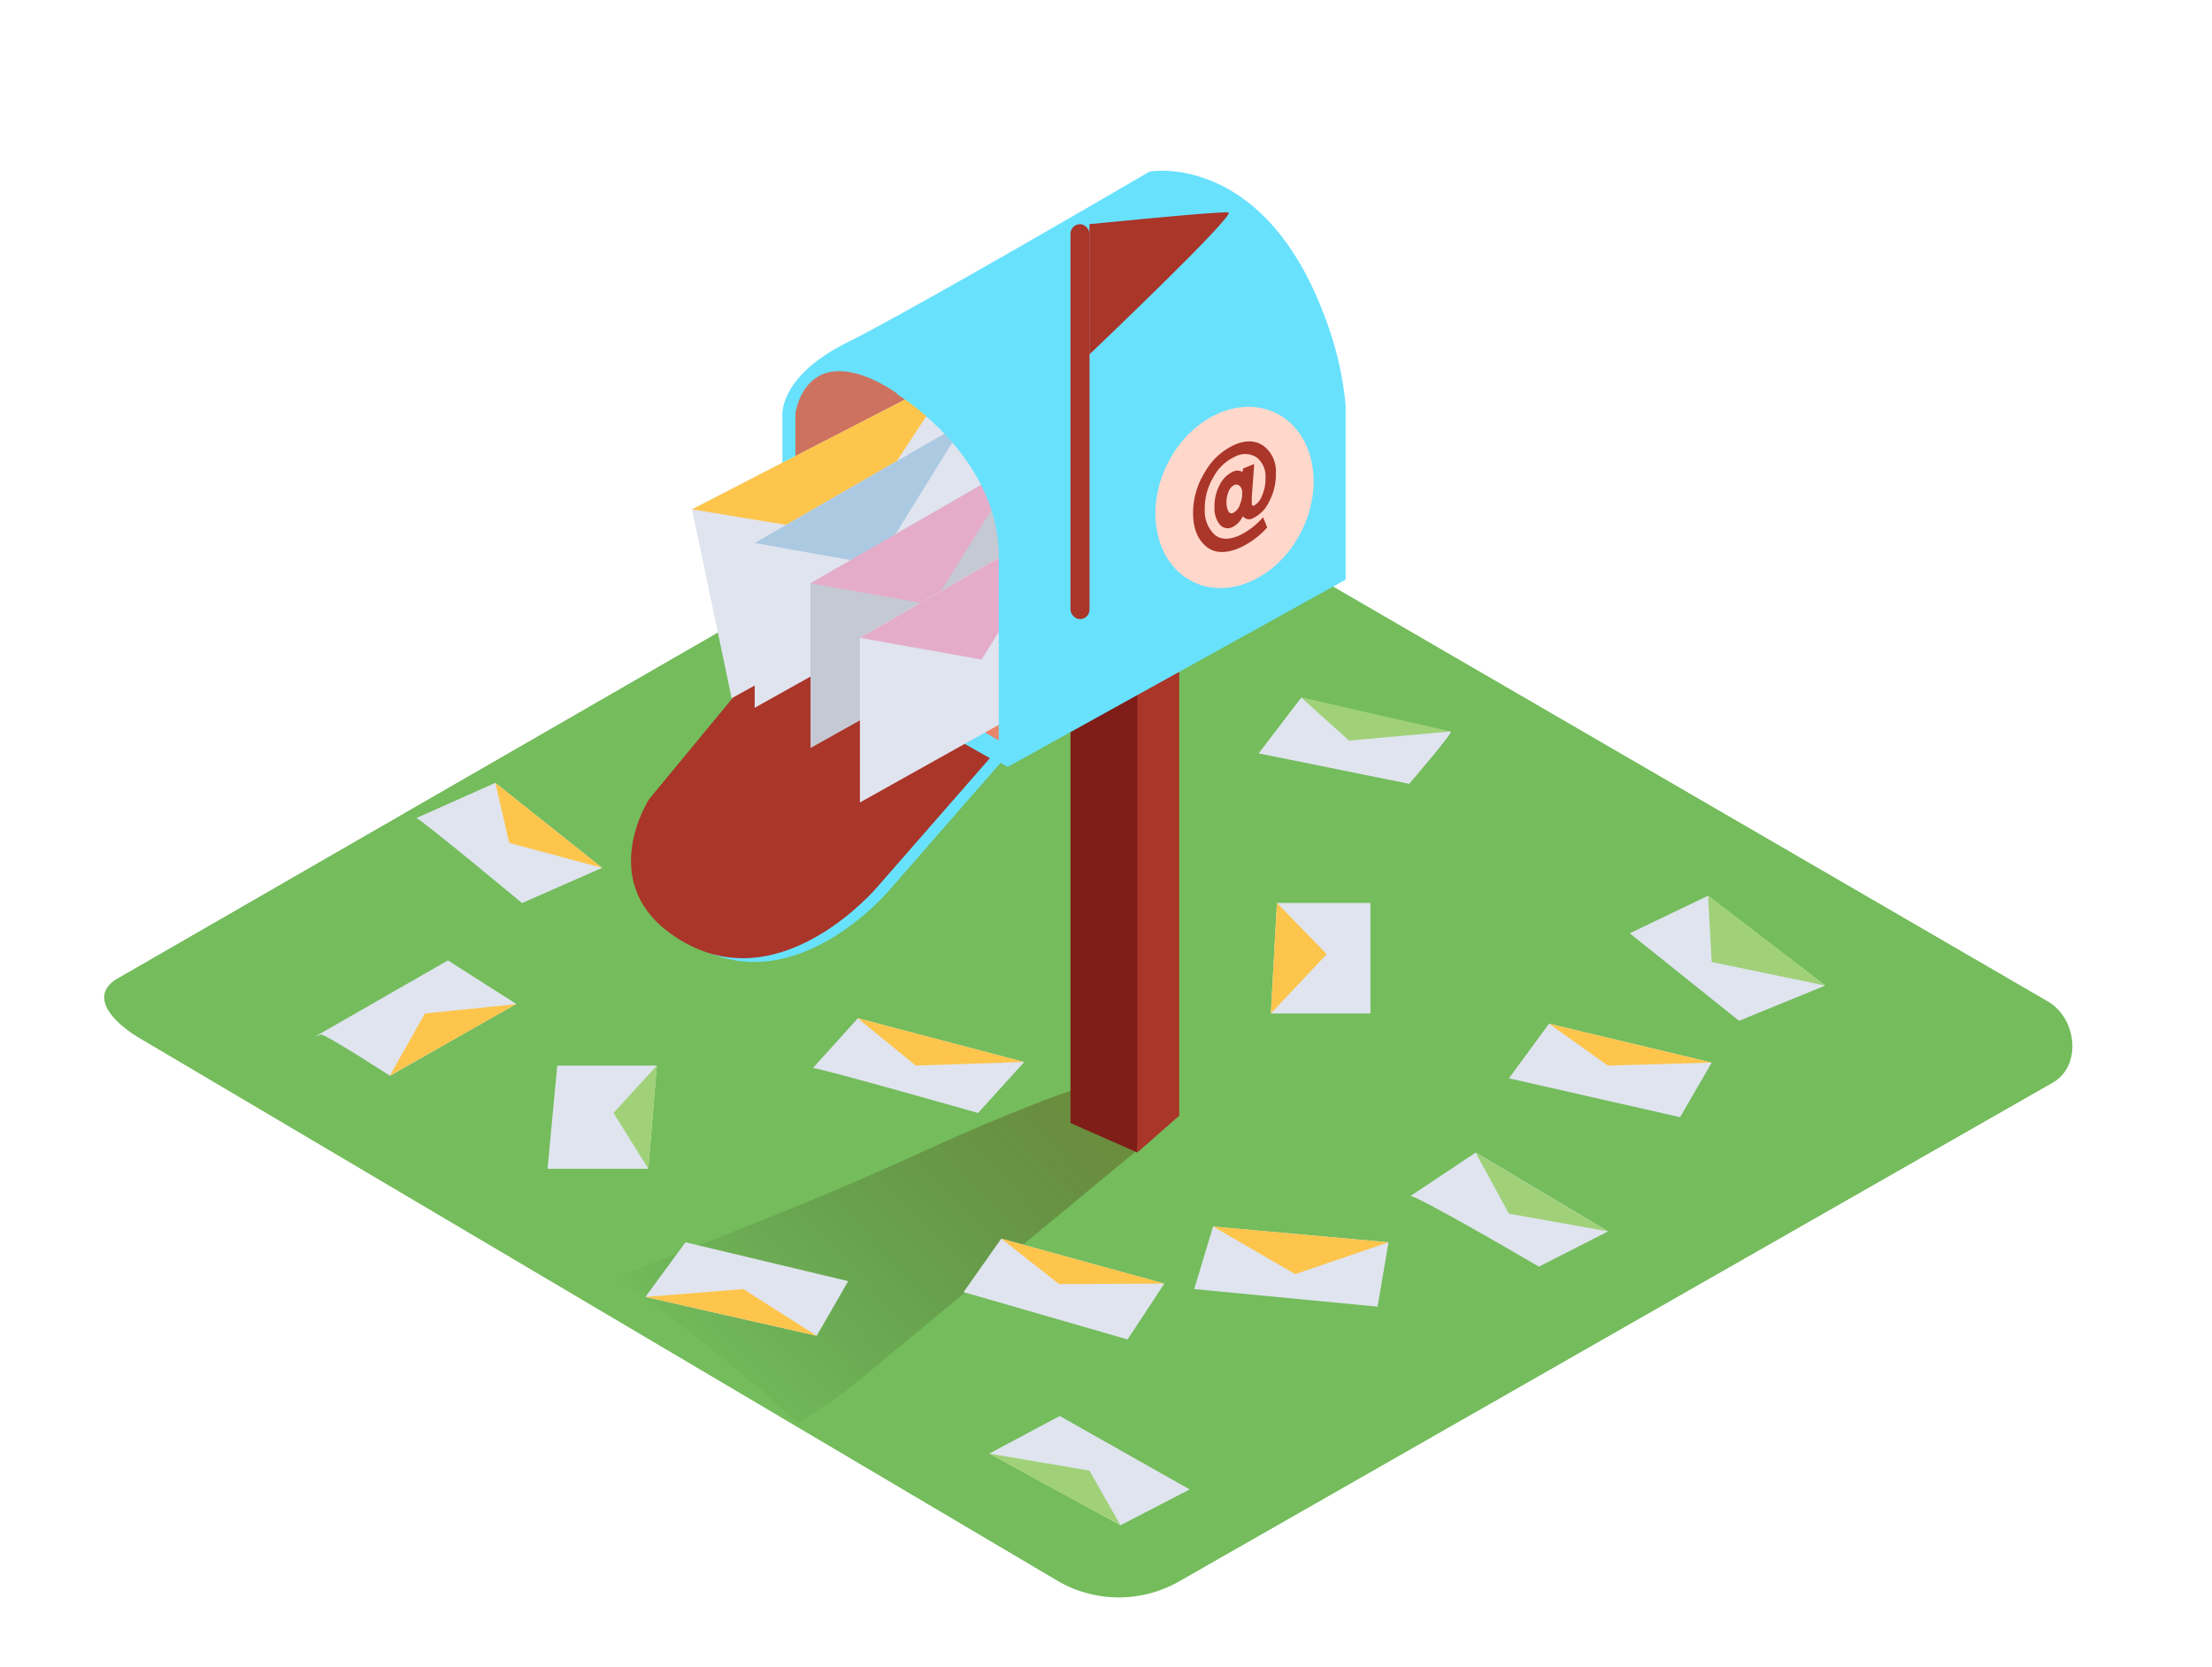 <svg id="Layer_2" data-name="Layer 2" xmlns="http://www.w3.org/2000/svg" xmlns:xlink="http://www.w3.org/1999/xlink" viewBox="0 0 400 300" width="406" height="306" class="illustration"><defs><linearGradient id="linear-gradient" x1="126.62" y1="249.13" x2="186.64" y2="192.67" gradientUnits="userSpaceOnUse"><stop offset="0" stop-opacity="0"></stop><stop offset="0.99" stop-color="#552800"></stop></linearGradient></defs><title>PP</title><path d="M191.53,285.29l-165.77-98c-5.28-3-9.8-7.83-4.66-11L187.47,80.42c2.5-1.55,6.29-2.56,8.82-1.09l174,101c5.28,3.06,6.22,11.63.94,14.69L213.38,285.13A22,22,0,0,1,191.53,285.29Z" fill="#74bc5c"></path><path d="M144.39,256.63l8.35-5.65,60.5-50-14.32-6.15c-8.59,2.3-24,9-32,12.65-11.81,5.44-23.77,10.37-35.87,15.13q-10.05,4-20.13,7.88C123,238.06,133.77,247.23,144.39,256.63Z" opacity="0.32" fill="url(#linear-gradient)"></path><polyline points="205.67 207.67 193.58 202.33 193.58 110 209.46 104.33" fill="#7f1d18"></polyline><polyline points="213.24 92.33 213.24 201 205.67 207.67 205.67 103" fill="#aa3529"></polyline><path d="M141.49,114.93V74.72s-1.06-7.14,11.64-13.49,54.76-30.95,54.76-30.95,20.63-3.7,31.74,26.45a59.73,59.73,0,0,1,3.7,15.8v31.55l-61.11,33.86Z" fill="#68e1fd"></path><path d="M143.85,112V74.19s1.32-10.58,12.17-6.88,22.22,18.25,24.6,31.74v34.12l-35.45-20.63" fill="#e98669"></path><path d="M143.28,115.61l-23.81,28.83s-10.85,16.67,6.88,26.19,34.39-10.32,34.39-10.32L181.11,137Z" fill="#68e1fd"></path><path d="M141.2,114.93l-23.81,28.83s-10.85,16.67,6.88,26.19,34.39-10.32,34.39-10.32L179,136.36Z" fill="#aa3529"></path><path d="M176,86.31c-4.86-8.93-12.57-16.6-20-19.15C145.17,63.46,143.85,74,143.85,74v38C155.85,102.38,161.62,98.28,176,86.31Z" fill="#cd725f"></path><ellipse cx="223.22" cy="89.2" rx="17" ry="13.57" transform="translate(44.48 249.93) rotate(-63.74)" fill="#ffd7cb"></ellipse><path d="M228.5,79.9a5.74,5.74,0,0,1,2.22,4.88,10.43,10.43,0,0,1-1.16,5.06,6.16,6.16,0,0,1-3,3.13,1.37,1.37,0,0,1-1.82-.38,4,4,0,0,1-1.91,2,1.85,1.85,0,0,1-2.21-.43,4.51,4.51,0,0,1-1-3.13,8.05,8.05,0,0,1,.93-4.06A5.08,5.08,0,0,1,223,84.53a1.81,1.81,0,0,1,1.68.08l.12-.63,2-.82-.44,6.08c0,.41,0,.77,0,1.07s.15.49.43.37a3.3,3.3,0,0,0,1.42-1.79,7.26,7.26,0,0,0,.63-3.26,4.27,4.27,0,0,0-1.64-3.68,3.81,3.81,0,0,0-3.8-.15,8.44,8.44,0,0,0-4,3.78,11,11,0,0,0-1.54,5.9,5.87,5.87,0,0,0,1.67,4.36q1.6,1.5,4.42.32a13.18,13.18,0,0,0,4.46-3.37l.74,1.85A15.08,15.08,0,0,1,224,98.4c-2.46,1-4.43.91-5.92-.35s-2.27-3.16-2.33-5.73a13.9,13.9,0,0,1,2.12-7.66,11.73,11.73,0,0,1,5.46-5Q226.37,78.39,228.5,79.9Zm-4.35,10.73a5,5,0,0,0,.48-2.23,1.61,1.61,0,0,0-.46-1.27.89.89,0,0,0-1-.15,2.11,2.11,0,0,0-1,1.17,4.75,4.75,0,0,0-.38,2.08,3,3,0,0,0,.35,1.49.61.61,0,0,0,.81.31,2.56,2.56,0,0,0,1.23-1.4" fill="#aa3529"></path><rect x="193.58" y="39.8" width="3.44" height="71.42" rx="1.72" ry="1.72" fill="#aa3529"></rect><path d="M197,39.8s23.54-2.38,25.13-2.12S197,63.35,197,63.35" fill="#aa3529"></path><path d="M58,186.33c.66-.22,12.52,7.47,12.52,7.47l22.84-13L81,172.93,56.86,186.77" fill="#e0e4ef"></path><path d="M75.29,147.19c.88.22,19.11,15.37,19.11,15.37l14.49-6.37L89.57,140.82Z" fill="#e0e4ef"></path><polygon points="100.77 191.95 118.78 191.95 117.24 210.61 99.01 210.61 100.77 191.95" fill="#e0e4ef"></polygon><path d="M147,192.39c1.32,0,29.87,8.13,29.87,8.13l8.35-9.22-30.09-7.91Z" fill="#e0e4ef"></path><polygon points="123.96 223.9 116.71 233.78 147.68 240.81 153.39 230.93 123.96 223.9" fill="#e0e4ef"></polygon><polygon points="181.06 223.24 174.25 232.91 203.9 241.47 210.55 231.37 181.06 223.24" fill="#e0e4ef"></polygon><polygon points="178.9 262.11 202.62 275.07 215.13 268.59 191.63 255.31 178.9 262.11" fill="#e0e4ef"></polygon><polygon points="280.11 184.37 272.86 194.25 303.82 201.28 309.53 191.4 280.11 184.37" fill="#e0e4ef"></polygon><polygon points="230.91 162.54 229.81 182.53 247.82 182.53 247.82 162.54 230.91 162.54" fill="#e0e4ef"></polygon><polygon points="294.71 168.03 314.48 183.85 330.07 177.48 308.87 161.23 294.71 168.03" fill="#e0e4ef"></polygon><path d="M227.6,135.49,254.83,141s8.13-9.44,7.47-9.44-27-6.15-27-6.15Z" fill="#e0e4ef"></path><path d="M255,215.57c.44-.66,23.28,12.74,23.28,12.74l12.52-6.38-23.94-14.26Z" fill="#e0e4ef"></path><polygon points="219.36 221.05 215.95 232.36 249.11 235.54 251.09 223.9 219.36 221.05" fill="#e0e4ef"></polygon><polygon points="125.14 91.36 132.3 125.53 181.64 98.19 173.32 66.53 125.14 91.36" fill="#e0e4ef"></polygon><polygon points="125.14 91.36 153.39 96.03 172.44 66.98 125.14 91.36" fill="#fdc54c"></polygon><polygon points="136.47 97.45 136.47 127.25 174.54 105.95 174.54 75.51 136.47 97.45" fill="#e0e4ef"></polygon><polygon points="136.47 97.45 158.51 101.38 174.54 75.51 136.47 97.45" fill="#acc9e2"></polygon><polygon points="146.57 104.73 146.57 134.52 184.64 113.22 184.64 82.79 146.57 104.73" fill="#c5c9d3"></polygon><polygon points="146.57 104.73 168.61 108.65 184.64 82.79 146.57 104.73" fill="#e4acc9"></polygon><path d="M192.13,118a82.11,82.11,0,0,1-.77-21.17c0-1-.08-1.9-.11-2.85l-35.75,20.6v29.79l38.07-21.29V120.5A3.52,3.52,0,0,1,192.13,118Z" fill="#e0e4ef"></path><path d="M191.26,94l-35.75,20.6,22,3.93,13.79-22.26C191.31,95.53,191.28,94.77,191.26,94Z" fill="#e4acc9"></path><path d="M162.23,70.55S180,81.25,180.61,99.06v34.12l13-10.07s.16-33.5-3.89-43.78-17.25-18.74-17.25-18.74Z" fill="#68e1fd"></path><polygon points="89.57 140.82 92.09 151.69 108.89 156.19 89.57 140.82" fill="#fdc54c"></polygon><polygon points="70.48 193.79 76.85 182.53 93.32 180.84 70.48 193.79" fill="#fdc54c"></polygon><polygon points="118.78 191.95 110.94 200.51 117.24 210.61 118.78 191.95" fill="#a0d179"></polygon><polygon points="155.09 183.38 165.6 191.95 185.18 191.29 155.09 183.38" fill="#fdc54c"></polygon><polygon points="116.71 233.78 134.4 232.36 147.68 240.81 116.71 233.78" fill="#fdc54c"></polygon><polygon points="181.06 223.24 191.51 231.46 210.55 231.37 181.06 223.24" fill="#fdc54c"></polygon><polygon points="178.9 262.11 197.01 265.19 202.62 275.07 178.9 262.11" fill="#a0d179"></polygon><polygon points="219.36 221.05 234.22 229.66 251.09 223.9 219.36 221.05" fill="#fdc54c"></polygon><polygon points="266.82 207.67 272.86 218.72 290.76 221.93 266.82 207.67" fill="#a0d179"></polygon><polygon points="280.11 184.37 290.76 191.95 309.53 191.4 280.11 184.37" fill="#fdc54c"></polygon><polygon points="308.87 161.23 309.53 173.22 330.07 177.48 308.87 161.23" fill="#a0d179"></polygon><polygon points="230.91 162.54 239.92 171.8 229.81 182.53 230.91 162.54" fill="#fdc54c"></polygon><polygon points="235.28 125.38 243.96 133.18 262.3 131.53 235.28 125.38" fill="#a0d179"></polygon></svg>